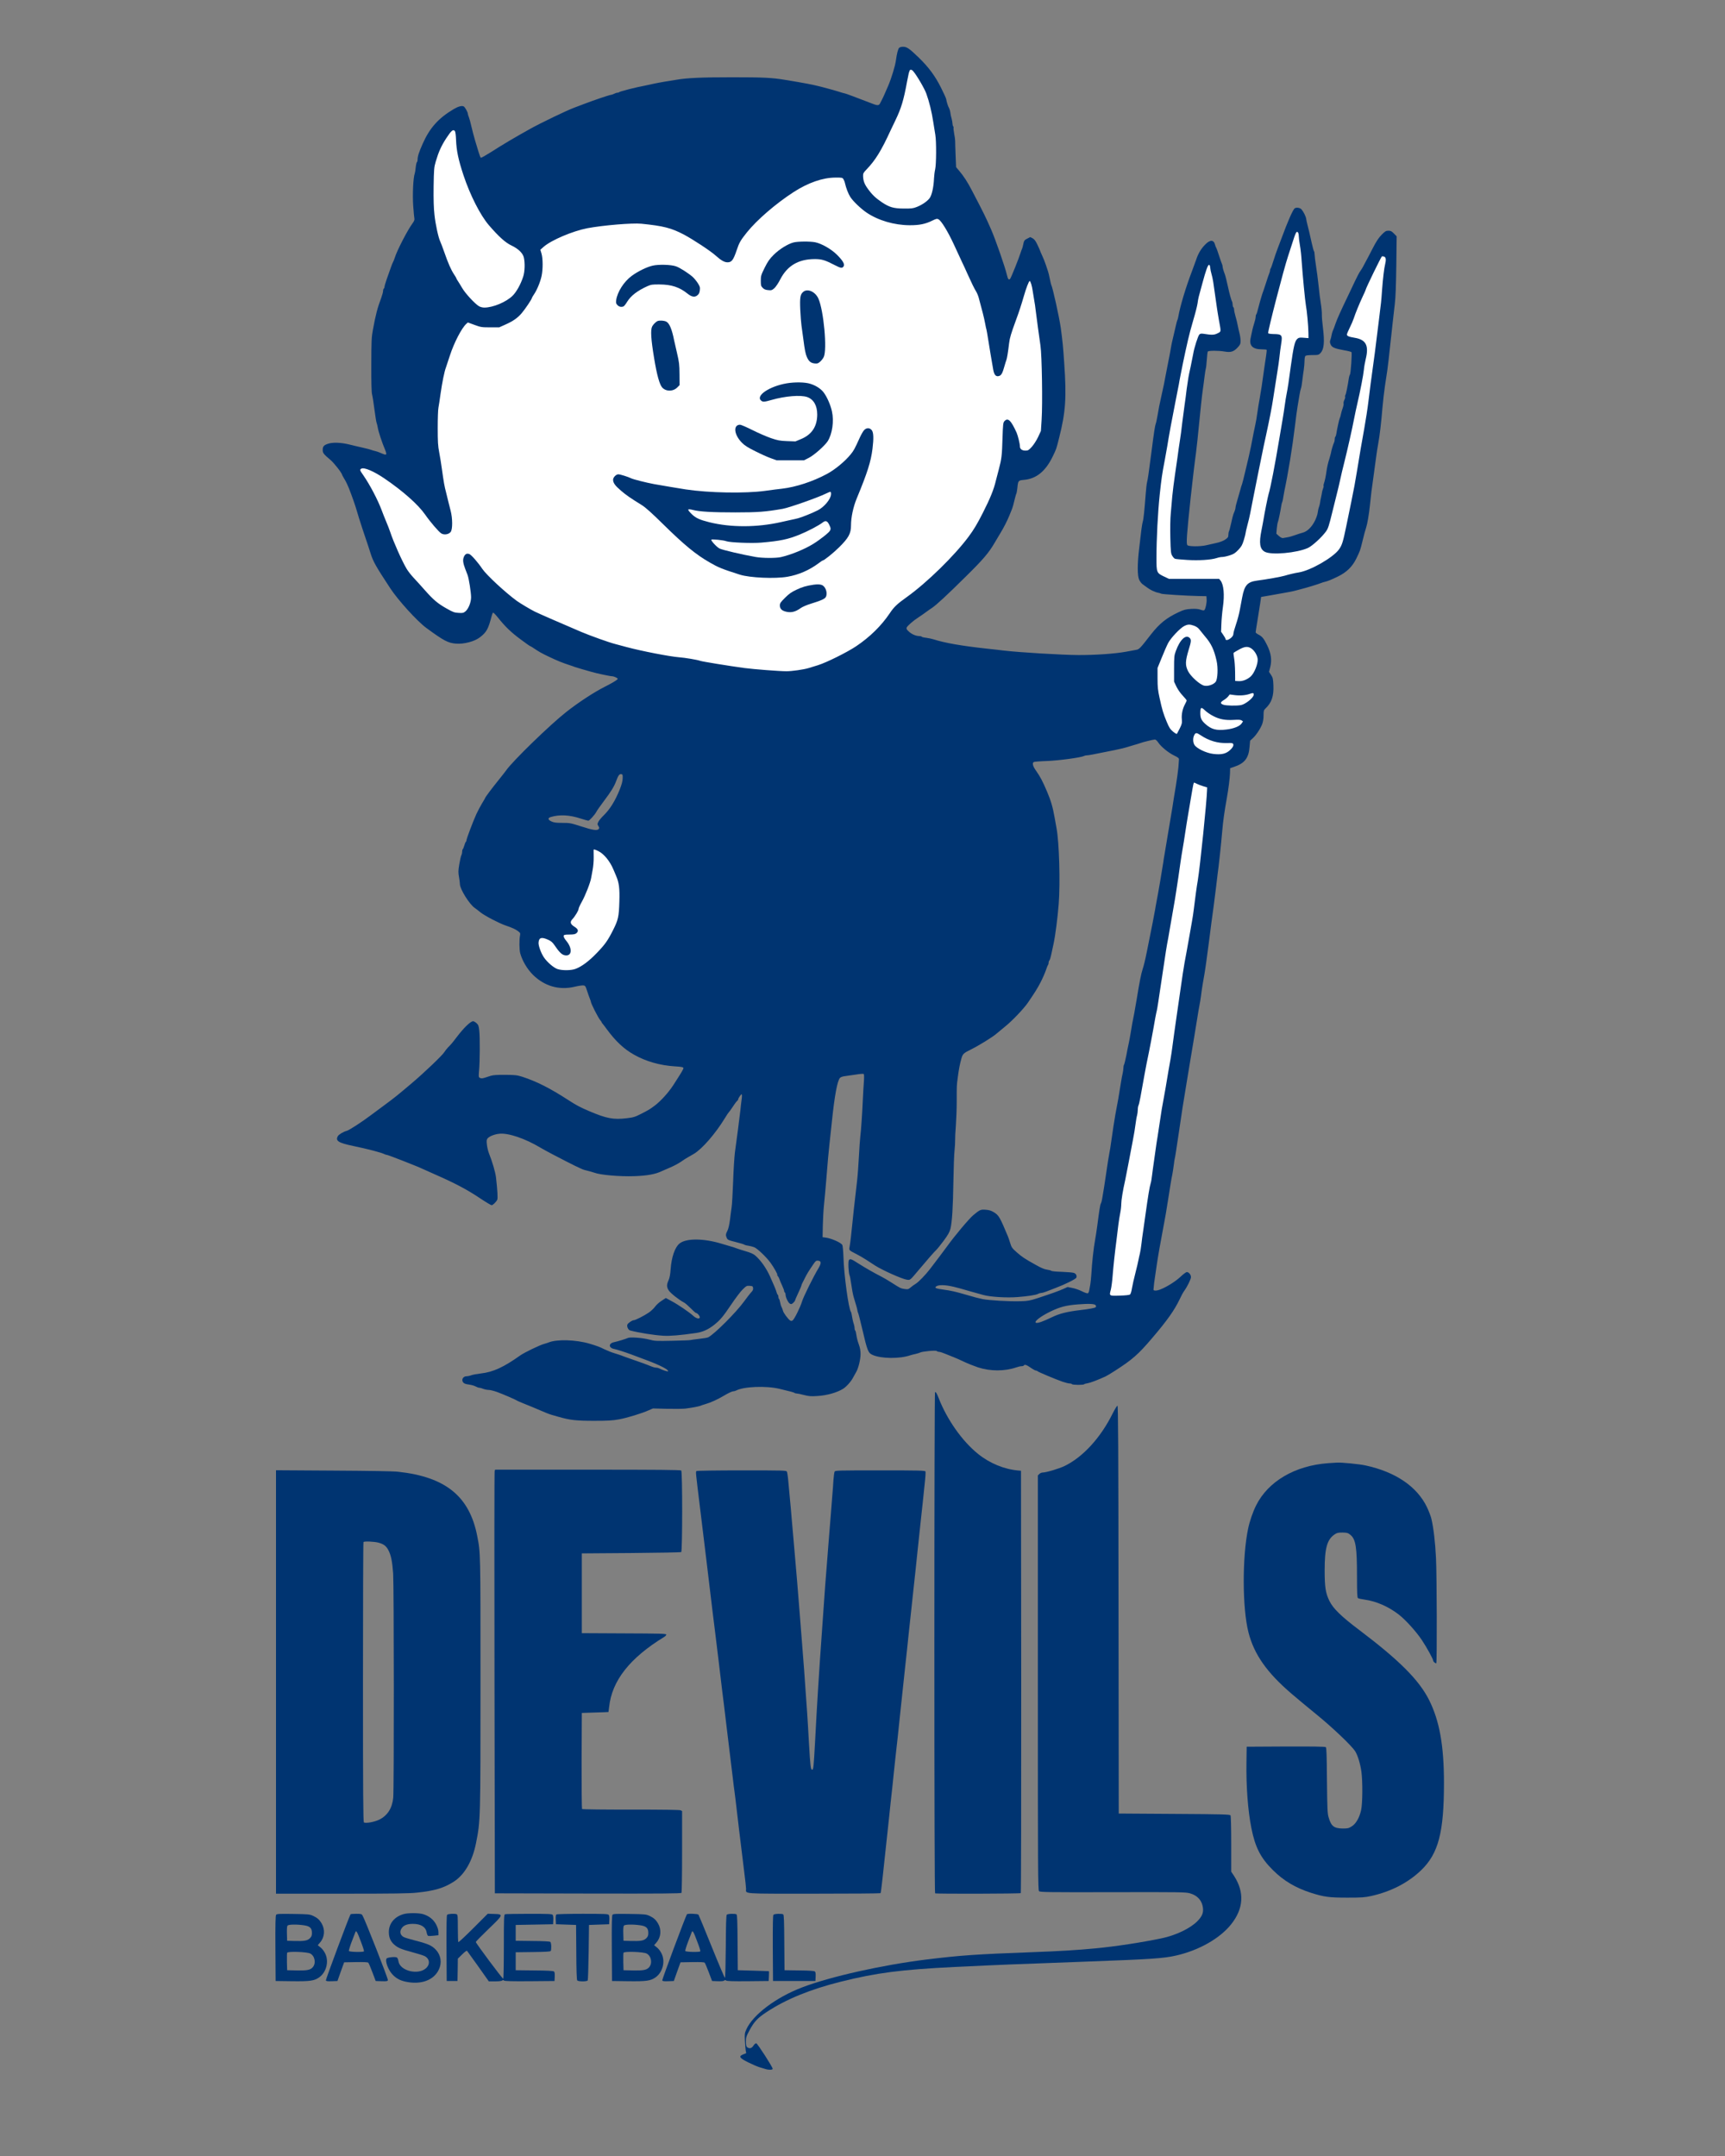 <?xml version="1.0" standalone="no"?>
<!DOCTYPE svg PUBLIC "-//W3C//DTD SVG 1.1//EN"
 "http://www.w3.org/Graphics/SVG/1.1/DTD/svg11.dtd">
<!-- Created with svg_stack (http://github.com/astraw/svg_stack) -->
<svg xmlns:sodipodi="http://sodipodi.sourceforge.net/DTD/sodipodi-0.dtd" xmlns="http://www.w3.org/2000/svg" version="1.1" width="1200.0" height="1500.0">
  <rect width="100%" height="100%" fill="#808080" stroke="none"/>
  <defs/>
  <g id="id0:id0" transform="matrix(1.25,0,0,1.25,0.0,0.0)"><g transform="translate(0,1200) scale(0.04,-0.04)" fill="#ffffff" stroke="none">
<path d="M12645 29040 c-10 -17 -33 -112 -40 -170 -3 -30 -13 -80 -20 -110 -8 -30 -21 -86 -30 -125 -27 -118 -74 -229 -235 -560 -103 -210 -186 -336 -281 -426 -45 -42 -49 -50 -49 -91 0 -89 46 -181 144 -287 36 -38 199 -151 219 -151 7 0 17 -4 22 -8 25 -21 93 -33 192 -34 88 -1 120 3 176 21 91 31 181 92 212 145 29 50 55 169 60 286 3 47 9 101 15 120 20 69 24 327 7 435 -9 55 -24 150 -33 210 -27 180 -77 368 -125 471 -29 62 -129 220 -162 257 -26 27 -60 36 -72 17z"/>
<path d="M6259 28173 c-14 -16 -42 -55 -63 -88 -22 -33 -46 -71 -56 -85 -19 -29 -70 -160 -94 -241 -31 -106 -38 -244 -26 -539 11 -290 28 -412 78 -551 11 -30 36 -99 55 -154 69 -195 107 -274 235 -485 12 -19 31 -52 42 -73 26 -48 152 -180 207 -218 36 -25 51 -29 110 -29 83 1 139 13 218 48 138 60 214 131 277 257 65 129 80 191 74 302 -2 54 -9 110 -15 125 -19 51 -83 109 -165 150 -105 52 -140 82 -263 219 -113 126 -135 157 -192 262 -123 229 -154 300 -227 527 -63 198 -83 295 -90 455 -3 66 -11 126 -16 133 -18 21 -63 14 -89 -15z"/>
<path d="M11423 27520 c-159 -41 -324 -126 -527 -275 -298 -218 -496 -411 -604 -587 -13 -21 -40 -85 -62 -143 -47 -129 -59 -145 -116 -145 -34 0 -52 7 -91 38 -26 21 -54 46 -62 56 -21 25 -345 239 -434 286 -153 81 -299 122 -517 146 -144 15 -171 15 -385 0 -231 -16 -273 -21 -462 -57 -103 -20 -213 -51 -245 -69 -10 -6 -23 -10 -29 -10 -34 0 -292 -140 -337 -183 -49 -46 -53 -58 -37 -103 19 -53 19 -234 0 -324 -33 -155 -202 -443 -323 -550 -68 -60 -102 -79 -207 -115 -74 -25 -88 -27 -195 -22 -98 4 -127 9 -198 37 -45 18 -89 29 -97 26 -34 -13 -225 -342 -225 -388 0 -5 -6 -24 -14 -41 -17 -38 -79 -237 -101 -322 -8 -33 -24 -121 -35 -195 -11 -74 -25 -166 -31 -205 -8 -43 -12 -173 -12 -335 0 -271 2 -288 53 -540 5 -25 12 -76 15 -115 8 -84 34 -210 76 -365 17 -63 35 -133 41 -155 6 -22 11 -86 11 -143 0 -119 -5 -129 -74 -138 l-45 -6 -69 74 c-39 41 -95 110 -125 153 -190 271 -707 671 -894 692 -39 5 -46 3 -62 -21 l-17 -27 21 -27 c80 -99 215 -346 276 -502 25 -63 59 -149 76 -190 17 -41 41 -102 52 -135 11 -33 26 -73 33 -90 121 -287 119 -281 202 -432 51 -93 404 -471 468 -503 17 -8 37 -20 45 -26 8 -7 52 -31 96 -53 66 -33 92 -41 137 -41 49 0 61 4 92 31 68 60 106 180 87 272 -6 28 -19 96 -27 150 -9 54 -29 126 -45 160 -51 115 -47 217 9 217 20 0 87 -69 155 -160 81 -109 129 -166 165 -194 20 -16 65 -58 101 -92 36 -35 81 -76 102 -91 20 -15 69 -54 110 -85 70 -54 302 -198 320 -198 5 0 42 -16 82 -35 41 -19 76 -35 79 -35 3 0 34 -13 69 -29 489 -225 815 -340 1223 -431 111 -25 148 -32 225 -45 47 -8 139 -23 205 -34 66 -12 140 -21 165 -21 25 0 97 -12 160 -25 63 -14 156 -32 205 -40 50 -8 122 -21 160 -29 68 -15 198 -33 455 -62 178 -20 539 -29 620 -15 205 35 345 84 570 198 297 149 530 340 686 561 24 35 50 75 58 90 14 28 64 69 265 219 119 89 395 337 521 469 151 157 292 333 371 460 119 191 248 482 294 659 7 28 27 102 43 165 35 131 52 287 52 477 0 142 9 183 38 183 52 0 143 -178 158 -308 3 -33 15 -75 26 -93 l19 -31 56 4 c52 5 59 8 98 54 53 60 120 190 137 264 9 40 13 183 13 535 0 407 -3 499 -18 605 -26 182 -58 424 -68 510 -5 41 -13 95 -18 120 -6 25 -15 81 -21 125 -19 140 -34 190 -56 190 -30 0 -54 -58 -129 -310 -15 -49 -53 -162 -85 -250 -77 -214 -97 -285 -103 -378 -3 -46 -23 -139 -48 -228 -36 -128 -45 -152 -66 -162 -19 -8 -27 -7 -40 5 -19 20 -24 45 -97 493 -28 167 -39 221 -96 440 -39 151 -50 184 -78 231 -28 49 -46 86 -205 434 -152 331 -184 395 -232 466 -51 75 -94 124 -108 124 -5 0 -37 -13 -72 -30 -104 -50 -176 -64 -315 -64 -173 0 -350 38 -481 104 -213 108 -371 279 -395 428 -4 23 -11 45 -15 48 -5 3 -9 16 -9 29 0 41 -34 55 -135 54 -64 0 -122 -9 -202 -29z m-32 -925 c130 -44 290 -170 332 -263 13 -28 -13 -62 -35 -45 -59 47 -236 120 -312 129 -94 11 -264 -30 -351 -84 -74 -47 -141 -125 -189 -219 -53 -107 -81 -133 -143 -133 -67 0 -93 31 -93 112 0 51 7 77 37 143 76 165 156 250 317 339 67 37 103 44 243 45 104 1 131 -2 194 -24z m-2012 -311 c60 -20 94 -39 176 -94 109 -74 165 -148 165 -218 0 -89 -64 -108 -146 -44 -117 92 -235 132 -398 135 l-101 1 -88 -38 c-133 -59 -227 -134 -278 -223 -27 -47 -34 -53 -63 -53 -17 0 -37 5 -44 12 -33 33 3 156 75 261 42 61 79 95 181 165 55 38 175 92 207 93 16 0 39 4 50 9 35 15 216 11 264 -6z m1928 -365 c66 -41 90 -113 133 -399 23 -156 28 -431 8 -477 -23 -54 -58 -83 -101 -83 -86 0 -115 50 -142 250 -9 63 -23 160 -31 215 -9 55 -20 165 -25 244 -11 153 -4 218 28 254 22 24 87 22 130 -4z m-2037 -413 c20 -9 31 -29 53 -96 15 -46 32 -109 37 -140 5 -30 24 -111 40 -180 24 -96 32 -158 37 -266 3 -78 3 -153 -1 -167 -9 -38 -71 -77 -123 -77 -76 0 -118 56 -149 200 -49 223 -84 463 -84 575 0 63 4 87 20 113 34 56 99 71 170 38z m2009 -866 c120 -40 186 -107 240 -243 36 -91 51 -161 51 -240 0 -143 -38 -261 -109 -340 -43 -48 -170 -151 -214 -174 -56 -28 -139 -42 -260 -43 -157 0 -252 26 -454 127 -171 85 -229 132 -270 222 -20 43 -23 61 -16 85 15 54 49 48 230 -42 143 -70 242 -108 368 -141 22 -6 82 -11 133 -11 82 0 101 4 169 32 159 67 237 184 237 353 0 44 -5 100 -13 123 -17 60 -81 127 -138 146 -88 30 -305 14 -478 -35 -135 -38 -134 -38 -156 -20 -20 16 -21 19 -6 47 30 58 218 145 357 164 115 16 267 11 329 -10z m841 -639 c17 -33 12 -212 -10 -323 -27 -138 -62 -255 -121 -401 -28 -67 -68 -167 -90 -222 -48 -118 -79 -265 -79 -372 0 -69 -3 -82 -36 -140 -55 -98 -191 -225 -374 -347 -176 -118 -197 -129 -294 -163 -120 -41 -215 -53 -421 -53 -240 0 -312 12 -550 88 -87 28 -275 120 -352 173 -184 125 -339 257 -548 469 -179 181 -265 253 -382 322 -97 57 -195 131 -266 203 -39 39 -47 53 -47 84 0 73 44 79 183 25 90 -35 272 -83 392 -103 33 -6 101 -18 150 -26 504 -90 1001 -113 1360 -66 88 12 194 26 236 31 298 35 643 178 833 344 132 115 182 180 248 323 77 165 83 173 124 173 23 0 37 -6 44 -19z m-664 -2176 c22 -22 25 -32 22 -82 l-3 -57 -60 -22 c-33 -13 -94 -33 -135 -45 -78 -24 -109 -38 -174 -82 -48 -33 -94 -42 -158 -31 -65 11 -95 45 -78 88 18 49 122 141 202 179 89 43 126 55 203 66 115 17 153 14 181 -14z"/>
<path d="M11505 23160 c-119 -58 -171 -78 -476 -186 -92 -33 -334 -72 -524 -85 -282 -20 -776 5 -911 46 -28 9 -49 -17 -35 -43 21 -39 113 -111 169 -132 177 -67 393 -100 650 -100 200 0 215 2 432 46 295 61 306 64 425 111 140 56 202 91 248 140 79 84 122 178 96 209 -15 18 -25 17 -74 -6z"/>
<path d="M11415 22729 c-125 -84 -385 -199 -496 -218 -226 -40 -384 -52 -571 -46 -148 5 -180 8 -294 34 -28 7 -78 11 -110 9 -79 -4 -83 -23 -17 -90 58 -61 97 -79 233 -112 491 -116 626 -119 887 -21 117 44 230 101 308 154 33 23 76 52 95 65 50 33 130 113 130 129 0 21 -38 104 -56 122 -24 23 -44 19 -109 -26z"/>
<path d="M18032 26791 c-13 -8 -130 -337 -157 -441 -8 -30 -21 -80 -30 -110 -9 -30 -43 -158 -75 -285 -33 -126 -73 -282 -90 -345 -41 -158 -62 -261 -55 -268 3 -4 42 -7 86 -7 111 -1 115 -5 95 -126 -8 -52 -20 -137 -25 -189 -6 -52 -18 -135 -26 -185 -23 -133 -44 -271 -54 -350 -14 -105 -67 -371 -127 -640 -15 -67 -35 -168 -54 -265 -5 -25 -14 -67 -20 -95 -6 -27 -20 -97 -32 -155 -11 -58 -33 -172 -49 -255 -16 -82 -36 -184 -44 -225 -8 -41 -22 -100 -31 -130 -9 -30 -22 -86 -29 -125 -39 -202 -102 -282 -245 -314 -25 -5 -72 -15 -105 -21 -33 -7 -80 -17 -105 -22 -53 -13 -441 -13 -484 0 -63 18 -67 36 -73 283 -4 144 -1 274 7 364 7 77 12 147 12 155 -1 33 60 486 102 758 18 117 16 101 50 372 14 113 30 237 36 275 5 39 17 124 25 190 9 66 21 136 26 156 5 19 24 114 44 211 19 97 47 211 62 254 l28 79 111 -4 c86 -2 117 0 141 12 59 31 58 29 24 235 -17 103 -35 225 -41 272 -20 158 -42 285 -61 348 -10 35 -17 68 -14 72 3 4 0 22 -6 39 -15 41 -43 41 -59 -1 -7 -18 -20 -53 -30 -78 -10 -25 -34 -108 -53 -185 -20 -77 -42 -160 -51 -185 -9 -25 -16 -63 -16 -85 0 -22 -9 -69 -19 -105 -11 -36 -35 -119 -55 -185 -19 -66 -45 -165 -56 -220 -12 -55 -28 -127 -36 -160 -7 -33 -23 -107 -35 -165 -11 -58 -27 -136 -35 -175 -8 -38 -18 -95 -23 -125 -9 -53 -89 -461 -111 -565 -6 -27 -14 -77 -20 -110 -17 -114 -60 -360 -71 -406 -16 -69 -26 -142 -54 -371 -33 -276 -43 -443 -51 -814 l-7 -310 36 -41 c28 -30 57 -48 114 -69 l78 -29 326 2 326 3 22 -24 c18 -19 25 -44 34 -123 9 -83 8 -119 -8 -233 -10 -74 -20 -180 -22 -235 l-4 -100 36 -55 c19 -30 35 -60 35 -66 0 -7 7 -15 16 -18 29 -11 114 54 114 86 0 10 20 78 44 151 24 73 46 152 49 177 10 83 57 292 73 327 24 50 65 74 144 84 63 8 147 21 309 50 30 5 59 13 65 16 6 4 28 10 51 15 66 12 208 44 235 52 160 49 402 192 479 285 74 89 82 115 161 516 12 61 26 126 30 145 7 33 51 262 85 445 8 44 22 127 30 185 15 102 26 169 60 348 40 214 47 255 61 362 8 63 21 169 29 235 18 152 29 232 55 420 32 225 38 277 55 435 14 133 29 249 55 450 6 41 10 100 10 130 0 60 25 270 40 338 21 90 11 118 -45 124 l-29 3 -81 -160 c-92 -185 -108 -219 -239 -525 -20 -47 -41 -94 -46 -105 -5 -11 -16 -42 -25 -70 -9 -27 -36 -94 -62 -147 l-46 -97 16 -24 c16 -25 79 -47 133 -47 37 0 103 -40 120 -72 18 -35 18 -116 -1 -197 -9 -35 -22 -112 -30 -170 -19 -135 -35 -222 -74 -396 -18 -77 -48 -219 -67 -315 -19 -96 -46 -218 -58 -270 -13 -52 -31 -131 -41 -175 -9 -44 -23 -100 -30 -125 -7 -25 -22 -83 -33 -130 -12 -47 -30 -125 -42 -175 -12 -49 -24 -101 -27 -115 -28 -145 -119 -481 -138 -510 -13 -19 -63 -76 -112 -125 -73 -75 -99 -95 -153 -117 -118 -47 -218 -63 -402 -63 l-166 0 -25 23 c-14 13 -30 43 -37 68 -11 39 -9 63 19 217 41 220 87 447 106 517 14 54 67 313 85 415 8 46 36 210 75 445 9 52 20 115 25 140 5 25 14 81 21 125 14 101 24 168 42 275 8 47 26 171 41 275 37 262 64 406 82 432 19 29 48 36 109 24 34 -6 54 -6 62 1 18 14 16 121 -2 191 -8 32 -15 88 -16 125 0 37 -5 92 -10 122 -17 107 -28 207 -43 405 -32 390 -37 441 -51 510 -8 38 -15 86 -15 105 0 20 -5 41 -12 48 -14 14 -19 15 -36 3z"/>
<path d="M16474 21304 c-61 -32 -115 -81 -178 -159 -54 -66 -95 -150 -163 -330 -40 -106 -46 -132 -50 -220 -5 -100 -1 -134 46 -360 44 -218 95 -340 175 -418 63 -62 85 -68 97 -26 3 14 19 50 34 80 24 46 28 64 26 127 -3 79 19 169 50 213 10 15 19 33 19 41 0 7 -24 38 -54 67 -29 29 -68 81 -85 116 -44 88 -54 158 -42 323 11 151 10 147 56 248 36 78 75 117 114 112 44 -5 40 -57 -15 -211 -8 -20 -17 -68 -20 -106 -6 -60 -4 -75 19 -125 33 -72 50 -94 123 -154 105 -87 159 -101 249 -62 64 27 84 74 85 192 0 90 -8 133 -43 248 -37 120 -70 181 -143 260 -22 25 -51 61 -62 81 -16 26 -38 44 -81 63 -73 33 -96 33 -157 0z"/>
<path d="M17233 20977 c-46 -23 -85 -48 -88 -56 -3 -7 0 -41 6 -75 6 -33 11 -119 12 -191 0 -71 4 -136 10 -142 14 -19 89 -16 149 7 96 35 174 145 194 270 16 101 -84 231 -178 230 -13 0 -60 -19 -105 -43z"/>
<path d="M17420 20376 c-48 -26 -137 -38 -229 -31 l-88 7 -37 -39 c-20 -22 -55 -48 -77 -58 -53 -24 -47 -44 21 -72 93 -38 269 -27 332 19 88 67 118 102 121 142 2 44 -7 51 -43 32z"/>
<path d="M16706 20167 c-12 -9 -19 -32 -23 -73 -9 -105 43 -180 167 -242 49 -24 66 -27 147 -26 157 3 303 64 303 129 0 42 -21 48 -173 49 l-144 1 -85 42 c-55 28 -100 58 -127 88 -23 25 -43 45 -44 45 -2 0 -11 -6 -21 -13z"/>
<path d="M16604 19785 c-24 -38 -29 -106 -10 -143 53 -102 276 -180 426 -147 55 11 71 20 107 59 47 49 58 98 26 114 -10 5 -71 12 -135 14 l-118 5 -86 42 c-47 22 -97 50 -111 61 -36 28 -79 26 -99 -5z"/>
<path d="M16594 19118 c-5 -7 -14 -49 -20 -93 -26 -166 -54 -331 -64 -370 -5 -22 -18 -105 -30 -185 -11 -80 -30 -197 -40 -260 -24 -139 -53 -334 -95 -620 -7 -52 -28 -171 -45 -265 -17 -93 -35 -199 -40 -235 -6 -36 -17 -101 -25 -145 -22 -114 -31 -171 -55 -330 -76 -522 -138 -885 -215 -1265 -44 -215 -59 -297 -99 -530 -15 -85 -33 -172 -41 -193 -8 -20 -15 -54 -15 -73 0 -20 -7 -73 -15 -118 -8 -44 -31 -173 -51 -286 -51 -288 -81 -451 -104 -555 -40 -187 -60 -306 -60 -359 0 -30 -6 -85 -14 -123 -8 -37 -22 -131 -31 -208 -9 -77 -22 -189 -30 -250 -22 -171 -34 -289 -45 -430 -6 -71 -18 -153 -26 -182 -26 -83 -25 -83 128 -82 143 1 177 6 189 29 4 8 12 49 18 91 7 43 28 139 47 215 44 171 71 304 84 409 5 44 17 127 25 185 9 58 22 152 30 210 25 186 44 303 60 375 18 79 42 239 91 600 8 61 19 137 26 170 6 33 12 71 13 85 2 14 8 57 14 95 7 39 16 99 21 135 6 36 21 124 35 195 39 202 97 565 145 905 32 222 40 280 50 345 6 33 17 114 26 180 34 253 59 410 93 595 16 85 35 189 41 230 7 41 21 118 31 171 10 52 25 158 34 235 9 76 20 162 24 189 5 28 16 102 25 165 9 63 20 140 26 170 9 52 16 121 40 390 6 63 15 149 20 190 20 161 51 532 45 538 -2 2 -30 10 -63 17 -33 8 -76 24 -94 35 -38 23 -54 25 -64 8z"/>
<path d="M8239 18193 c0 -5 0 -57 1 -118 0 -71 -7 -149 -20 -220 -31 -167 -55 -232 -153 -420 -21 -38 -37 -75 -37 -83 0 -22 -30 -74 -66 -114 -59 -66 -55 -113 14 -146 46 -21 56 -57 20 -71 -13 -5 -53 -7 -89 -4 -52 4 -67 2 -78 -11 -18 -21 -7 -58 29 -100 55 -62 77 -149 45 -176 -12 -10 -24 -10 -55 -1 -32 9 -49 25 -86 79 -54 76 -94 122 -106 122 -5 0 -29 9 -54 21 -48 21 -93 19 -114 -6 -6 -7 -11 -37 -12 -66 -3 -132 151 -340 284 -385 34 -11 74 -15 131 -13 116 5 218 56 344 170 140 128 198 201 296 374 79 140 107 259 107 462 0 148 -12 228 -51 326 -44 112 -83 185 -132 250 -42 56 -64 75 -119 103 -66 33 -97 42 -99 27z"/>
</g>
</g>
  <g id="id1:id1" transform="matrix(1.25,0,0,1.25,0.0,0.0)"><g transform="translate(0,1200) scale(0.04,-0.04)" fill="#003471" stroke="none">
<path d="M12508 29333 c-14 -18 -31 -82 -43 -173 -11 -80 -62 -247 -108 -355 -41 -96 -76 -175 -88 -195 -5 -8 -13 -24 -18 -35 -21 -47 -34 -49 -123 -14 -221 85 -364 139 -374 139 -6 0 -47 12 -90 26 -44 14 -148 43 -233 65 -134 34 -219 50 -516 99 -176 29 -299 35 -725 35 -422 0 -634 -9 -780 -35 -30 -5 -100 -16 -155 -25 -55 -9 -127 -23 -160 -30 -33 -8 -85 -19 -115 -25 -135 -25 -355 -81 -367 -93 -3 -4 -14 -7 -24 -7 -9 0 -30 -7 -45 -15 -16 -8 -36 -15 -44 -15 -18 0 -237 -74 -370 -125 -52 -20 -117 -44 -145 -55 -96 -35 -465 -213 -605 -291 -219 -122 -375 -214 -558 -331 -68 -43 -127 -76 -132 -73 -6 3 -19 38 -31 78 -12 40 -34 113 -49 162 -15 50 -37 135 -50 190 -12 55 -29 115 -36 133 -8 18 -14 38 -14 45 0 24 -40 96 -58 106 -26 14 -77 0 -141 -38 -212 -126 -333 -262 -430 -481 -55 -125 -71 -176 -71 -223 0 -14 -4 -28 -9 -32 -5 -3 -13 -36 -17 -73 -3 -37 -10 -76 -14 -88 -21 -55 -32 -293 -21 -450 6 -87 14 -168 17 -179 3 -13 -6 -36 -28 -65 -67 -91 -212 -370 -244 -472 -9 -29 -21 -58 -25 -63 -4 -6 -19 -42 -32 -80 -14 -39 -39 -110 -56 -158 -17 -49 -31 -97 -31 -107 0 -10 -4 -22 -10 -25 -5 -3 -10 -18 -10 -33 0 -15 -12 -59 -26 -97 -53 -142 -77 -232 -116 -445 -19 -103 -21 -153 -22 -485 -1 -258 3 -384 11 -415 7 -25 21 -119 33 -210 12 -91 25 -174 30 -185 5 -11 11 -38 15 -60 9 -59 58 -208 107 -324 10 -25 15 -48 10 -53 -8 -8 -21 -5 -97 28 -16 7 -43 15 -60 19 -16 4 -39 10 -50 15 -11 5 -63 18 -115 30 -52 12 -140 32 -195 46 -117 28 -229 31 -295 8 -55 -19 -70 -37 -70 -85 0 -43 12 -58 108 -139 51 -43 162 -185 162 -208 0 -2 15 -30 34 -61 19 -31 45 -85 59 -121 48 -122 94 -255 112 -320 9 -36 46 -150 80 -255 85 -252 91 -271 111 -335 36 -114 69 -174 274 -486 108 -165 377 -461 502 -552 244 -179 301 -209 412 -218 110 -9 259 30 333 88 92 70 117 116 163 295 6 23 15 45 20 48 5 3 35 -27 66 -66 102 -128 184 -207 315 -304 70 -52 130 -95 134 -95 3 0 18 -8 33 -18 93 -63 129 -83 237 -134 114 -54 183 -82 285 -115 25 -8 54 -18 65 -23 11 -4 54 -17 95 -29 41 -11 104 -29 140 -40 75 -22 260 -61 288 -61 10 0 34 -7 51 -16 27 -14 31 -19 19 -29 -18 -18 -88 -58 -173 -101 -141 -70 -371 -220 -534 -349 -227 -178 -750 -686 -839 -815 -14 -19 -59 -77 -101 -129 -101 -125 -191 -245 -191 -255 0 -2 -19 -35 -42 -72 -23 -38 -58 -105 -79 -149 -45 -98 -139 -346 -139 -368 0 -9 -4 -18 -9 -21 -4 -3 -14 -26 -21 -51 -7 -25 -17 -48 -21 -51 -5 -3 -9 -19 -9 -35 0 -17 -5 -40 -12 -52 -6 -12 -19 -68 -28 -124 -15 -89 -15 -112 -4 -175 7 -40 13 -86 13 -103 2 -68 131 -276 204 -327 18 -12 55 -41 83 -64 57 -46 258 -151 349 -182 94 -32 137 -52 173 -79 31 -23 33 -29 27 -62 -12 -57 -10 -202 3 -246 30 -106 96 -218 176 -298 160 -159 364 -218 578 -168 53 13 108 21 124 19 27 -3 31 -9 53 -78 14 -41 30 -89 38 -107 7 -17 13 -34 13 -38 0 -26 104 -231 135 -265 8 -9 15 -20 15 -23 0 -4 7 -15 16 -24 9 -10 34 -44 57 -75 123 -167 237 -274 377 -353 166 -94 361 -150 570 -163 92 -6 115 -10 118 -22 3 -15 -20 -53 -144 -245 -67 -102 -173 -218 -254 -279 -73 -54 -79 -58 -190 -115 -85 -43 -106 -50 -201 -61 -185 -22 -281 -4 -524 100 -122 52 -175 80 -285 151 -257 167 -444 261 -640 325 -77 24 -100 27 -240 28 -107 1 -169 -3 -200 -13 -25 -8 -64 -20 -88 -28 -33 -10 -48 -10 -64 -2 -20 11 -20 16 -13 98 12 122 14 472 3 561 -7 65 -12 79 -38 103 -17 15 -38 27 -47 27 -35 0 -128 -89 -224 -215 -61 -81 -82 -106 -125 -149 -17 -17 -40 -47 -52 -66 -25 -43 -281 -287 -450 -430 -197 -167 -239 -201 -377 -303 -71 -53 -164 -121 -205 -152 -121 -91 -296 -204 -327 -211 -41 -9 -111 -51 -123 -74 -35 -65 8 -93 215 -136 202 -42 394 -92 437 -115 10 -5 24 -9 31 -9 17 0 440 -166 491 -192 10 -5 95 -43 190 -85 263 -115 436 -207 605 -320 85 -57 162 -103 171 -103 17 0 61 42 78 75 10 20 3 137 -17 311 -9 76 -52 222 -100 341 -11 29 -23 82 -27 118 -6 55 -4 68 11 86 27 29 94 56 161 63 124 14 359 -65 574 -194 30 -18 107 -60 170 -93 293 -153 404 -207 443 -217 58 -14 119 -31 137 -38 84 -32 355 -55 555 -48 180 6 299 28 385 71 14 7 66 29 115 50 50 21 117 57 150 80 33 24 78 52 100 64 22 12 58 33 80 46 115 69 300 282 429 494 26 44 52 81 55 83 4 2 28 35 53 73 25 39 53 77 62 84 9 7 16 17 16 22 0 17 43 80 50 72 4 -4 4 -35 -1 -68 -5 -33 -13 -103 -18 -155 -6 -52 -22 -178 -35 -280 -14 -102 -32 -239 -41 -305 -8 -66 -20 -250 -25 -410 -6 -159 -15 -319 -21 -355 -5 -36 -16 -114 -23 -175 -9 -70 -22 -124 -35 -150 -24 -45 -26 -64 -10 -99 14 -29 16 -31 138 -62 51 -13 98 -27 105 -32 6 -5 33 -13 59 -16 26 -4 63 -14 81 -21 45 -19 165 -133 225 -214 49 -67 107 -171 95 -171 -4 0 0 -8 8 -17 9 -10 19 -29 23 -43 4 -14 20 -53 36 -86 16 -34 29 -69 29 -77 0 -9 5 -19 10 -22 6 -3 10 -17 10 -30 0 -37 36 -112 60 -125 18 -10 26 -8 46 11 13 12 24 26 24 30 0 5 20 52 45 105 25 53 45 100 45 105 0 5 4 17 9 27 5 9 23 45 40 79 31 62 49 91 117 191 32 47 39 53 67 50 45 -4 46 -35 4 -106 -68 -112 -209 -397 -228 -461 -24 -81 -108 -250 -132 -265 -12 -8 -22 -8 -34 0 -27 17 -93 106 -99 134 -3 14 -12 37 -19 51 -8 14 -17 45 -21 68 -4 23 -11 44 -15 47 -5 3 -9 16 -9 29 0 13 -4 26 -9 29 -5 3 -12 18 -16 33 -6 27 -36 99 -92 223 -52 115 -128 223 -205 290 -27 23 -66 40 -135 60 -54 16 -111 34 -128 41 -16 7 -57 20 -90 29 -33 10 -85 25 -115 34 -253 77 -497 78 -588 1 -62 -52 -109 -188 -121 -352 -5 -75 -14 -123 -29 -157 -29 -64 -28 -96 4 -144 25 -38 141 -129 209 -165 17 -8 59 -45 95 -81 35 -36 69 -66 75 -66 20 0 58 -48 51 -65 -8 -22 -53 -9 -91 26 -52 48 -207 154 -295 201 l-86 47 -59 -39 c-33 -20 -74 -58 -91 -82 -17 -24 -57 -62 -90 -84 -65 -44 -184 -104 -205 -104 -22 0 -77 -37 -89 -59 -13 -25 10 -77 37 -84 122 -32 322 -64 458 -73 95 -6 231 5 460 38 92 13 171 49 255 116 84 68 121 113 235 282 57 85 128 179 158 208 51 50 57 53 98 50 40 -3 44 -6 47 -31 2 -20 -4 -36 -23 -55 -15 -15 -61 -74 -103 -132 -111 -153 -409 -451 -498 -498 -11 -6 -70 -16 -130 -22 -60 -7 -112 -14 -116 -16 -4 -3 -116 -7 -250 -10 -226 -5 -249 -4 -323 16 -95 25 -265 38 -298 23 -27 -13 -150 -50 -194 -59 -45 -9 -68 -36 -54 -63 7 -11 24 -23 39 -27 53 -11 168 -48 254 -80 48 -19 148 -56 224 -84 179 -67 301 -130 289 -151 -5 -7 -83 19 -127 42 -10 5 -28 9 -42 9 -13 0 -41 7 -62 16 -59 25 -157 61 -284 104 -63 22 -124 44 -135 49 -11 4 -54 19 -95 31 -41 12 -105 38 -142 56 -66 33 -95 44 -208 78 -187 55 -452 63 -565 17 -11 -5 -40 -14 -65 -21 -60 -16 -273 -119 -330 -159 -233 -166 -380 -233 -549 -252 -53 -6 -113 -17 -134 -25 -20 -8 -50 -14 -66 -14 -37 0 -65 -31 -57 -64 8 -32 33 -45 99 -53 29 -4 67 -15 85 -25 18 -10 41 -18 51 -18 10 0 35 -7 54 -15 20 -8 54 -15 75 -15 21 0 74 -13 118 -29 80 -29 261 -107 279 -121 6 -4 53 -24 105 -45 52 -20 147 -60 210 -87 63 -28 136 -57 162 -64 27 -8 72 -21 101 -29 156 -45 243 -55 491 -55 194 0 262 4 347 20 112 20 318 83 416 127 l58 25 195 -5 c107 -2 222 -1 255 3 94 12 188 30 210 39 11 5 40 15 65 22 83 24 174 66 270 123 52 31 105 56 118 56 13 0 32 5 43 11 106 56 416 69 604 24 156 -37 201 -49 209 -57 6 -4 20 -8 31 -8 12 0 57 -9 101 -21 66 -17 96 -20 184 -14 133 7 274 47 361 101 45 28 112 103 139 157 12 23 30 56 41 74 30 48 61 171 62 248 0 52 -6 88 -25 141 -15 39 -29 97 -33 128 -4 31 -11 59 -16 62 -5 3 -9 18 -9 33 0 16 -6 46 -14 67 -7 22 -17 64 -21 94 -4 30 -11 60 -16 66 -32 40 -97 513 -104 767 -3 83 -10 155 -16 165 -21 33 -150 90 -229 101 l-45 6 3 160 c2 88 9 221 17 295 8 74 21 223 30 330 19 247 35 416 45 505 5 39 20 185 35 325 37 357 75 561 112 602 8 9 36 20 62 23 25 3 94 13 153 22 68 11 111 14 116 8 5 -6 6 -55 1 -110 -4 -55 -10 -156 -13 -225 -10 -226 -26 -454 -36 -530 -5 -41 -14 -169 -20 -285 -6 -115 -17 -266 -25 -335 -23 -190 -65 -570 -85 -775 -6 -55 -14 -119 -19 -142 -10 -50 -12 -48 89 -100 42 -21 107 -59 145 -84 39 -25 93 -60 120 -78 101 -65 380 -190 445 -198 44 -6 42 -8 155 127 117 139 225 264 252 288 13 12 60 70 103 128 62 84 81 119 94 167 23 96 35 291 41 661 3 187 10 380 16 430 5 50 9 114 8 141 -1 28 3 118 10 200 6 83 12 233 12 335 0 236 -1 217 15 340 16 118 27 178 51 264 18 61 29 72 128 121 103 50 302 172 356 219 20 17 77 65 128 106 96 77 257 247 313 329 99 145 130 195 175 281 27 52 60 127 73 165 13 39 27 74 32 79 4 6 8 19 8 31 0 12 5 26 11 32 6 6 17 40 24 75 7 34 23 106 34 158 24 112 56 360 71 549 23 303 7 860 -30 1056 -5 28 -17 93 -26 145 -26 149 -51 235 -106 365 -61 144 -96 210 -154 292 -44 61 -55 105 -31 120 6 4 89 11 182 14 165 6 477 48 517 70 10 5 29 9 42 9 22 0 70 9 391 74 61 13 126 28 145 34 19 6 69 21 110 33 41 11 84 25 95 29 31 13 183 50 204 50 10 0 30 -17 44 -39 40 -60 139 -142 220 -182 62 -30 72 -39 70 -60 -1 -13 -5 -62 -8 -109 -4 -47 -20 -161 -35 -255 -16 -93 -38 -231 -49 -305 -12 -74 -26 -157 -31 -185 -5 -27 -21 -124 -36 -215 -15 -91 -33 -199 -40 -240 -8 -41 -16 -95 -19 -120 -9 -66 -73 -442 -92 -535 -8 -44 -19 -102 -23 -130 -6 -41 -49 -258 -111 -565 -28 -139 -43 -199 -61 -255 -21 -64 -44 -179 -83 -420 -14 -82 -29 -170 -34 -195 -14 -65 -40 -205 -51 -280 -6 -36 -16 -94 -24 -130 -8 -36 -24 -114 -35 -175 -12 -60 -26 -118 -31 -127 -6 -10 -10 -32 -10 -50 0 -18 -5 -51 -10 -73 -6 -22 -17 -83 -25 -135 -28 -179 -44 -271 -76 -435 -11 -58 -42 -262 -59 -385 -6 -47 -17 -116 -25 -155 -13 -67 -19 -110 -51 -325 -12 -85 -29 -195 -50 -315 -4 -22 -11 -49 -17 -60 -11 -20 -21 -87 -51 -315 -8 -63 -22 -151 -30 -195 -19 -100 -44 -326 -51 -465 -4 -58 -10 -125 -15 -150 -5 -25 -12 -62 -15 -83 -3 -21 -12 -40 -20 -43 -8 -3 -45 10 -83 29 -38 19 -98 40 -134 46 l-64 13 -60 -27 c-64 -29 -157 -62 -354 -127 -111 -36 -138 -41 -240 -44 -156 -5 -438 12 -530 30 -70 15 -100 23 -227 60 -147 43 -218 59 -312 71 -110 15 -132 24 -107 44 31 26 125 24 241 -3 61 -15 117 -30 125 -33 8 -3 60 -18 115 -33 55 -16 136 -38 180 -50 95 -26 323 -40 472 -28 143 11 254 28 285 44 15 8 37 14 48 14 12 0 42 9 68 19 26 10 85 33 132 51 134 51 279 123 286 143 9 28 -5 54 -34 65 -15 6 -89 12 -164 15 -75 2 -143 8 -150 14 -7 6 -35 13 -62 17 -34 4 -83 25 -150 63 -164 91 -197 114 -271 179 -63 55 -72 69 -89 125 -11 35 -25 78 -32 94 -113 271 -127 295 -197 338 -35 21 -65 31 -111 34 -71 6 -83 1 -174 -75 -59 -49 -264 -293 -363 -432 -30 -42 -157 -210 -242 -321 -61 -79 -156 -177 -195 -201 -21 -12 -52 -35 -71 -51 -31 -27 -39 -29 -84 -23 -55 8 -63 12 -187 92 -47 30 -110 67 -140 82 -93 47 -221 120 -318 182 -99 64 -113 68 -131 46 -13 -16 -6 -176 9 -211 5 -11 14 -54 19 -95 15 -104 28 -175 40 -213 26 -82 51 -172 51 -184 0 -7 4 -21 9 -31 5 -9 30 -107 56 -217 74 -318 83 -340 148 -369 119 -52 375 -55 522 -4 17 5 50 14 75 19 25 6 52 14 61 19 30 16 219 34 232 21 6 -6 21 -11 33 -11 12 0 55 -14 95 -31 41 -17 92 -38 114 -46 22 -8 83 -35 135 -60 52 -25 141 -60 197 -79 172 -56 371 -56 534 0 24 9 56 16 71 16 15 0 30 5 33 10 11 18 36 10 94 -30 31 -22 64 -40 72 -40 8 0 19 -4 25 -10 12 -12 251 -112 348 -146 38 -13 82 -24 97 -24 15 0 31 -5 34 -10 8 -12 162 -13 169 -1 3 4 25 11 48 14 38 6 141 45 248 94 19 9 80 45 135 81 239 154 321 225 513 451 208 243 312 390 383 539 22 48 51 101 63 117 43 58 96 166 96 195 0 34 -30 70 -58 70 -10 0 -49 -29 -87 -65 -68 -65 -196 -145 -286 -179 -53 -20 -96 -18 -90 4 1 8 3 26 4 40 0 14 7 68 15 120 7 52 20 136 27 185 14 98 55 334 80 460 9 44 20 105 25 135 6 30 14 80 20 110 5 30 19 114 30 185 27 177 49 311 61 365 5 25 14 83 20 129 5 47 12 88 14 92 3 4 23 134 46 290 57 389 71 481 113 729 20 118 45 271 56 340 11 69 32 193 46 275 13 83 35 218 49 300 13 83 28 173 34 200 6 28 15 86 21 130 5 44 16 118 24 165 8 47 20 112 25 145 6 33 17 112 26 175 8 63 24 185 36 270 11 85 27 205 34 265 8 61 21 159 30 220 8 60 22 170 31 245 8 74 19 164 24 200 15 101 50 428 65 605 12 140 30 271 65 465 23 129 40 270 43 338 l2 73 58 20 c143 48 200 121 212 274 l8 89 34 31 c46 40 108 133 133 197 13 35 20 77 20 124 0 63 3 73 26 95 86 80 118 174 111 325 -4 90 -8 106 -33 143 l-28 43 17 66 c25 99 12 191 -42 302 -47 96 -70 124 -123 151 -21 11 -38 25 -38 31 0 6 11 79 25 162 14 83 31 191 38 240 l13 90 134 23 c263 46 298 53 351 67 30 8 65 18 79 21 62 15 238 69 265 81 17 7 44 16 60 19 41 10 74 23 175 71 124 60 204 137 260 251 55 114 53 107 90 258 17 72 38 148 46 170 18 54 41 187 54 315 12 126 25 229 51 410 11 74 26 187 34 251 8 63 22 153 31 200 20 108 40 279 58 494 8 94 24 231 35 305 32 205 39 256 51 365 51 465 73 668 86 775 11 85 17 256 21 534 l5 408 -38 39 c-31 32 -45 39 -77 39 -34 0 -46 -7 -96 -58 -42 -43 -73 -91 -125 -192 -38 -74 -81 -157 -97 -185 -15 -27 -33 -61 -40 -75 -8 -14 -23 -38 -35 -55 -12 -16 -43 -75 -69 -130 -26 -55 -67 -140 -90 -190 -116 -241 -159 -337 -185 -411 -15 -45 -32 -90 -38 -100 -5 -11 -12 -37 -16 -59 -4 -22 -11 -52 -17 -66 -8 -20 -7 -35 4 -61 18 -42 54 -57 191 -82 49 -8 94 -20 99 -25 10 -10 -9 -299 -22 -315 -5 -6 -11 -27 -14 -46 -14 -97 -38 -217 -47 -233 -6 -10 -8 -22 -5 -27 3 -6 -1 -26 -11 -45 -9 -19 -14 -41 -11 -49 3 -8 -2 -37 -12 -64 -10 -27 -21 -66 -25 -87 -4 -21 -11 -45 -16 -54 -4 -9 -13 -41 -19 -71 -6 -30 -14 -66 -17 -80 -3 -14 -8 -42 -11 -63 -3 -20 -9 -40 -14 -43 -5 -3 -9 -19 -9 -35 0 -17 -5 -39 -11 -50 -11 -22 -37 -108 -43 -149 -3 -14 -12 -46 -20 -72 -16 -45 -35 -128 -41 -178 -7 -57 -24 -137 -34 -163 -6 -16 -9 -32 -6 -37 3 -5 0 -21 -7 -37 -6 -15 -12 -37 -14 -48 -1 -11 -7 -42 -13 -70 -7 -27 -13 -63 -15 -80 -2 -16 -9 -43 -15 -60 -7 -16 -14 -50 -17 -74 -2 -25 -20 -78 -40 -118 -43 -86 -106 -148 -168 -164 -23 -6 -70 -21 -106 -34 -36 -13 -83 -27 -105 -30 -22 -3 -50 -8 -62 -11 -15 -3 -34 6 -59 28 l-36 32 6 74 c4 41 11 81 16 90 7 15 35 149 47 227 2 17 8 39 13 50 5 11 11 40 14 65 4 25 11 65 16 90 52 244 110 601 145 890 13 113 31 243 39 290 8 47 20 117 26 155 6 39 15 79 20 90 5 11 14 61 19 110 6 50 15 119 21 155 5 36 10 90 10 121 0 30 5 60 12 67 7 7 44 12 98 12 81 0 88 2 112 28 50 53 59 152 33 362 -9 69 -15 147 -14 175 1 27 -5 95 -14 150 -9 55 -24 170 -32 255 -9 85 -25 209 -36 275 -10 66 -19 136 -19 156 0 19 -4 39 -9 45 -4 5 -18 54 -30 109 -12 55 -28 125 -35 155 -8 30 -20 78 -26 105 -7 28 -15 64 -17 80 -5 36 -38 101 -66 133 -20 22 -70 30 -93 14 -25 -16 -97 -180 -184 -417 -12 -33 -37 -98 -55 -145 -18 -47 -45 -125 -60 -175 -15 -49 -31 -94 -36 -99 -5 -6 -9 -18 -9 -28 0 -10 -4 -26 -9 -36 -5 -9 -27 -75 -50 -147 -23 -71 -46 -139 -51 -150 -4 -11 -18 -58 -31 -105 -38 -146 -44 -169 -52 -176 -4 -4 -7 -19 -7 -33 0 -14 -9 -55 -21 -91 -19 -62 -26 -88 -50 -209 -20 -101 31 -151 155 -151 36 0 67 -3 69 -7 2 -5 -2 -46 -9 -93 -8 -47 -20 -134 -29 -195 -21 -158 -42 -297 -60 -395 -9 -47 -23 -132 -31 -190 -7 -58 -21 -134 -29 -170 -8 -36 -19 -87 -24 -115 -19 -107 -51 -263 -66 -325 -8 -36 -31 -132 -51 -215 -19 -82 -39 -159 -43 -170 -5 -11 -17 -49 -26 -85 -10 -36 -28 -100 -41 -143 -13 -43 -24 -87 -24 -97 0 -11 -5 -32 -11 -47 -6 -15 -15 -37 -19 -48 -5 -11 -18 -65 -30 -120 -12 -55 -26 -108 -31 -117 -5 -10 -9 -33 -9 -52 0 -29 -6 -38 -46 -65 -29 -19 -75 -36 -123 -46 -42 -9 -103 -23 -137 -31 -84 -20 -247 -19 -264 1 -18 21 -9 144 45 655 16 156 61 534 75 630 5 36 14 115 20 175 46 468 62 613 75 705 8 58 20 143 25 190 6 47 13 92 16 100 4 8 10 63 14 121 4 59 10 111 14 118 9 14 149 15 234 0 86 -15 127 -2 181 56 36 39 41 50 41 92 0 26 -6 72 -14 102 -8 31 -20 83 -26 116 -6 33 -20 90 -31 126 -10 36 -19 77 -19 92 0 14 -4 29 -10 32 -5 3 -10 19 -10 36 0 16 -4 37 -10 47 -10 19 -34 104 -54 197 -21 96 -37 159 -45 180 -17 43 -31 92 -31 108 0 10 -4 25 -9 35 -5 9 -23 62 -41 117 -17 54 -35 104 -39 110 -5 5 -11 22 -15 37 -18 75 -69 77 -139 5 -58 -59 -98 -127 -126 -214 -11 -32 -36 -101 -56 -153 -85 -221 -166 -490 -191 -635 -3 -22 -10 -44 -14 -50 -3 -5 -12 -37 -19 -70 -7 -33 -24 -104 -37 -159 -14 -54 -29 -126 -34 -160 -5 -33 -18 -104 -29 -156 -11 -52 -29 -147 -41 -210 -19 -107 -28 -149 -66 -320 -23 -102 -32 -148 -49 -250 -9 -52 -20 -104 -25 -115 -10 -25 -24 -113 -60 -395 -40 -310 -49 -369 -60 -415 -6 -22 -15 -98 -20 -170 -16 -216 -31 -359 -40 -380 -4 -11 -13 -63 -20 -115 -6 -52 -20 -167 -30 -255 -27 -219 -27 -388 0 -443 11 -22 31 -49 45 -59 14 -10 42 -31 63 -46 44 -34 109 -65 155 -74 17 -3 37 -9 42 -13 11 -8 356 -30 520 -33 l110 -2 3 -45 c3 -44 -13 -125 -30 -147 -7 -9 -20 -8 -55 4 -33 11 -69 14 -132 11 -73 -5 -99 -11 -171 -45 -170 -79 -269 -159 -389 -313 -143 -185 -162 -205 -200 -211 -20 -4 -86 -16 -146 -27 -155 -28 -425 -47 -660 -46 -230 1 -828 37 -1045 63 -47 6 -150 18 -230 26 -355 39 -583 79 -740 129 -25 8 -71 18 -103 22 -31 3 -60 10 -63 15 -3 5 -17 9 -31 9 -47 0 -104 23 -145 60 -32 28 -39 40 -34 57 8 24 97 101 167 145 24 16 69 46 99 69 30 22 71 51 90 63 57 38 210 179 466 433 241 237 323 333 406 477 23 39 58 98 78 131 48 79 95 172 121 237 11 29 27 67 34 83 13 31 28 83 48 170 7 28 15 55 19 60 3 6 9 42 13 80 10 98 13 101 87 108 174 14 302 117 402 321 54 112 51 102 92 266 90 355 104 557 71 1030 -16 240 -22 300 -48 495 -21 150 -114 572 -134 605 -2 4 -11 42 -20 86 -9 43 -19 88 -24 99 -4 11 -18 52 -30 90 -13 39 -36 98 -52 131 -16 34 -29 64 -29 68 0 3 -16 38 -35 79 -26 55 -43 78 -68 92 l-33 17 -41 -21 c-42 -21 -46 -27 -59 -91 -3 -19 -10 -41 -14 -50 -4 -8 -13 -33 -20 -55 -23 -75 -133 -350 -146 -364 -19 -20 -31 -6 -44 51 -25 109 -158 492 -219 632 -80 182 -99 221 -266 541 -65 126 -118 207 -189 290 l-34 40 -7 170 c-4 94 -6 182 -6 197 0 15 -6 60 -14 100 -7 40 -11 76 -8 81 2 4 0 13 -5 20 -6 7 -10 23 -10 37 0 14 -6 45 -12 70 -7 25 -14 54 -15 65 -2 29 -16 78 -25 90 -9 11 -33 91 -36 118 -1 9 -33 81 -73 160 -81 161 -170 282 -308 416 -129 125 -166 151 -217 151 -29 0 -48 -6 -58 -17z m195 -321 c47 -52 159 -242 185 -315 40 -110 76 -257 96 -392 9 -60 22 -141 29 -180 16 -90 14 -413 -2 -481 -7 -29 -14 -85 -16 -125 -5 -125 -31 -238 -63 -279 -36 -45 -107 -93 -180 -121 -48 -19 -75 -22 -177 -21 -143 1 -201 18 -306 88 -86 58 -135 104 -194 186 -48 66 -64 108 -67 177 -1 38 4 47 49 94 123 128 205 261 336 547 14 30 44 92 66 138 79 164 114 279 160 532 11 58 22 113 25 123 3 9 8 24 11 32 6 20 28 19 48 -3z m-6374 -836 c7 -8 14 -61 16 -124 6 -150 32 -274 104 -492 92 -276 234 -556 354 -695 138 -160 229 -241 311 -280 97 -46 159 -106 174 -167 18 -78 14 -198 -9 -268 -35 -108 -94 -213 -148 -266 -89 -87 -270 -163 -391 -164 -27 0 -57 8 -76 19 -58 35 -190 178 -233 252 -24 41 -52 86 -62 101 -11 15 -19 30 -19 34 0 4 -15 30 -34 58 -41 62 -81 153 -136 311 -23 66 -48 131 -55 145 -25 51 -66 237 -80 369 -11 97 -14 211 -12 396 4 242 6 266 29 345 40 136 77 218 144 322 74 113 99 134 123 104z m5405 -668 c8 -13 18 -36 21 -53 17 -73 47 -152 75 -195 38 -60 147 -164 228 -219 162 -109 384 -174 597 -175 136 -1 222 17 320 66 52 25 62 27 83 16 39 -21 130 -169 214 -351 44 -95 94 -203 112 -242 19 -38 53 -113 76 -165 55 -122 96 -207 122 -248 11 -18 27 -56 35 -85 47 -171 75 -281 88 -352 8 -44 17 -86 20 -93 2 -6 14 -72 25 -145 18 -115 45 -276 69 -412 14 -76 40 -102 86 -85 28 10 45 44 70 135 9 33 21 70 26 83 10 25 23 105 39 238 9 74 26 130 95 319 44 118 75 215 110 335 31 109 70 210 81 210 12 0 33 -70 43 -145 7 -44 17 -105 22 -135 6 -30 14 -86 18 -125 14 -112 50 -381 67 -495 20 -133 31 -804 16 -1031 l-10 -156 -39 -84 c-22 -47 -61 -107 -87 -136 -43 -47 -52 -53 -89 -53 -48 0 -77 22 -77 59 0 37 -28 149 -46 191 -78 172 -121 213 -170 159 -17 -19 -20 -44 -26 -228 -7 -251 -13 -296 -50 -436 -16 -60 -36 -135 -43 -165 -28 -120 -77 -242 -180 -445 -78 -154 -125 -233 -200 -334 -197 -265 -581 -640 -855 -836 -139 -99 -183 -141 -242 -230 -117 -173 -274 -328 -466 -457 -125 -84 -417 -229 -532 -264 -47 -15 -105 -32 -130 -40 -69 -21 -232 -44 -307 -44 -99 0 -449 27 -588 45 -199 27 -585 89 -614 100 -36 14 -215 44 -291 49 -130 10 -518 85 -735 143 -71 19 -143 39 -160 43 -80 20 -345 115 -470 168 -242 103 -598 258 -645 282 -61 30 -207 118 -250 149 -163 120 -421 359 -480 446 -62 92 -151 193 -179 205 -37 15 -63 0 -80 -46 -14 -38 -8 -82 21 -158 11 -28 26 -67 33 -86 19 -50 49 -245 49 -311 0 -70 -36 -160 -77 -195 -28 -23 -38 -26 -97 -22 -58 3 -77 10 -167 61 -124 70 -183 120 -304 257 -51 58 -120 134 -154 170 -34 36 -78 92 -98 126 -63 105 -182 372 -226 506 -12 36 -38 104 -58 150 -19 46 -48 117 -63 159 -54 144 -163 353 -256 487 -50 71 -51 77 -26 91 39 21 174 -37 321 -137 257 -175 467 -361 565 -501 73 -105 190 -241 225 -263 39 -25 104 -15 131 20 28 35 28 189 -1 298 -11 44 -24 95 -29 114 -4 19 -19 80 -33 135 -25 96 -31 130 -62 350 -7 55 -23 149 -34 209 -18 92 -21 149 -21 342 0 128 4 254 10 281 5 26 19 116 30 198 23 158 52 304 75 364 7 20 32 95 55 166 58 178 164 382 228 439 l21 19 93 -34 c87 -32 101 -34 218 -34 l125 0 85 38 c106 47 170 91 228 159 48 56 142 196 142 211 0 4 13 27 29 50 42 62 89 175 106 257 20 95 19 242 -1 311 l-16 54 45 40 c107 94 405 220 607 259 222 42 625 75 752 63 309 -31 417 -59 593 -151 128 -68 374 -230 443 -293 74 -66 120 -93 164 -93 58 0 81 31 128 170 34 103 54 137 142 247 140 174 402 400 649 560 203 131 404 201 581 202 91 1 99 -1 112 -21z m6336 -792 c0 -22 7 -81 16 -131 9 -49 20 -148 24 -220 14 -200 48 -554 59 -614 14 -71 34 -287 35 -381 l1 -75 -25 2 c-101 9 -109 8 -135 -17 -31 -32 -48 -103 -86 -375 -12 -82 -27 -193 -34 -245 -8 -52 -19 -117 -25 -145 -6 -27 -17 -97 -25 -155 -8 -58 -21 -145 -30 -195 -9 -49 -29 -169 -45 -265 -62 -374 -124 -693 -150 -775 -10 -33 -58 -270 -70 -350 -5 -27 -17 -97 -29 -154 -36 -178 -24 -259 45 -298 87 -50 447 -18 603 53 59 28 187 144 248 227 31 42 42 76 93 285 33 130 64 257 70 282 7 25 22 92 35 150 12 58 38 168 58 245 46 184 111 472 137 610 12 61 32 157 46 215 38 161 83 392 90 467 3 38 15 102 25 145 47 190 5 272 -154 298 -83 14 -107 24 -107 46 0 9 17 50 38 92 22 43 47 102 57 132 23 71 77 203 126 308 22 45 39 85 39 88 0 18 215 460 227 467 4 2 18 1 31 -4 25 -9 29 -44 13 -108 -13 -50 -30 -191 -42 -351 -13 -179 -12 -164 -43 -415 -52 -425 -71 -570 -96 -745 -12 -83 -25 -182 -51 -395 -11 -93 -38 -269 -60 -390 -38 -209 -53 -297 -100 -585 -24 -150 -41 -237 -80 -430 -17 -80 -48 -230 -69 -335 -45 -218 -58 -259 -100 -319 -84 -116 -397 -295 -560 -321 -49 -7 -146 -30 -197 -46 -46 -14 -250 -51 -384 -68 -133 -18 -174 -63 -206 -231 -7 -41 -22 -120 -33 -175 -10 -55 -34 -147 -54 -204 -20 -58 -36 -117 -36 -131 0 -27 -27 -58 -68 -79 -23 -12 -42 -8 -42 10 0 6 -14 30 -31 55 l-30 44 4 108 c2 59 11 163 21 232 25 173 12 316 -33 372 l-19 23 -349 0 -348 0 -66 31 c-107 51 -109 56 -109 258 0 272 19 632 45 881 26 238 31 276 71 485 13 69 28 154 34 190 23 146 66 380 111 605 22 110 45 225 50 255 5 30 15 87 23 125 8 39 24 117 35 175 12 58 28 132 35 165 8 33 24 105 36 160 12 55 44 176 72 270 28 93 54 197 59 230 4 33 12 76 17 95 6 19 28 103 50 185 51 189 77 260 94 260 8 0 14 -15 16 -40 2 -22 9 -60 17 -85 8 -25 19 -76 25 -115 13 -86 37 -256 50 -350 5 -38 19 -122 30 -185 30 -163 32 -152 -20 -178 -46 -24 -80 -25 -198 -6 -28 4 -43 2 -55 -10 -19 -19 -73 -188 -86 -271 -6 -33 -22 -114 -36 -180 -15 -66 -29 -133 -31 -150 -16 -101 -34 -228 -38 -275 -4 -30 -11 -82 -16 -115 -5 -33 -19 -139 -31 -235 -11 -96 -24 -200 -30 -230 -11 -68 -28 -186 -38 -265 -5 -33 -20 -139 -34 -235 -14 -96 -31 -229 -37 -295 -6 -66 -15 -174 -21 -240 -7 -70 -9 -211 -6 -338 5 -197 8 -221 27 -251 11 -19 28 -37 38 -41 9 -4 85 -11 167 -16 163 -11 336 1 413 26 23 8 58 15 78 15 19 0 65 10 102 22 55 17 77 31 120 76 44 47 56 67 77 136 14 45 25 89 25 97 0 8 11 58 25 110 14 51 32 126 39 164 8 39 28 140 44 225 17 85 50 247 72 360 23 113 48 234 55 270 7 36 29 142 50 235 50 231 83 401 100 518 24 155 44 285 60 382 9 50 20 133 26 185 5 52 16 135 24 184 20 126 12 137 -111 138 -37 1 -68 6 -70 12 -8 21 218 897 277 1071 11 33 36 110 55 170 50 158 61 180 79 165 9 -7 15 -30 15 -54z m-1456 -5423 c32 -12 57 -30 74 -53 15 -19 49 -62 77 -95 87 -101 126 -184 161 -338 23 -99 16 -256 -12 -294 -29 -40 -113 -67 -163 -53 -61 16 -185 129 -221 200 -42 84 -40 140 10 305 33 105 35 133 15 155 -54 59 -137 -17 -196 -180 -22 -59 -24 -81 -24 -245 l0 -180 32 -68 c19 -39 55 -92 88 -126 30 -32 55 -62 55 -68 0 -6 -11 -30 -24 -54 -33 -61 -50 -141 -43 -209 4 -51 1 -65 -28 -124 -19 -36 -37 -70 -40 -76 -4 -6 -26 6 -55 30 -40 34 -54 56 -88 138 -47 113 -62 162 -99 332 -23 105 -28 149 -28 270 l0 145 59 145 c32 80 72 171 89 203 36 69 165 206 222 235 50 26 77 27 139 5z m791 -313 c46 -28 88 -96 93 -150 6 -66 -46 -197 -97 -243 -49 -44 -115 -69 -172 -65 l-44 3 -1 126 c-1 69 -7 155 -14 192 -7 38 -10 71 -6 74 3 4 37 23 74 44 77 43 120 48 167 19z m37 -651 c-4 -40 -114 -128 -175 -140 -63 -12 -207 -9 -247 5 -46 17 -44 34 7 65 24 14 51 38 62 52 l20 26 68 -9 c76 -10 156 -3 211 17 47 17 58 14 54 -16z m-565 -291 c88 -47 170 -62 288 -55 68 4 98 2 111 -8 l18 -13 -18 -27 c-26 -40 -110 -74 -212 -86 -141 -17 -209 1 -295 78 -54 49 -69 81 -69 151 0 82 12 89 65 37 24 -23 74 -58 112 -77z m-173 -268 c112 -76 239 -114 365 -109 36 2 72 0 79 -4 24 -15 12 -51 -32 -92 -56 -54 -124 -70 -239 -55 -97 12 -228 76 -258 124 -23 37 -24 96 -4 136 19 38 33 37 89 0z m-8041 -602 c-1 -40 -14 -86 -41 -155 -67 -164 -135 -273 -227 -363 -31 -30 -63 -69 -71 -87 -14 -28 -14 -34 1 -57 14 -21 15 -29 5 -41 -21 -26 -81 -17 -241 35 -146 47 -160 50 -264 50 -88 0 -119 4 -153 20 -51 23 -54 49 -7 62 121 36 260 29 414 -22 51 -16 99 -30 106 -30 16 0 91 83 113 125 8 17 56 84 105 150 99 131 143 203 171 280 27 75 44 97 69 93 20 -3 22 -8 20 -60z m7990 -75 c18 -9 57 -24 87 -33 l55 -16 -1 -35 c-4 -158 -97 -1064 -129 -1259 -15 -85 -38 -254 -56 -405 -5 -44 -16 -116 -24 -160 -8 -44 -21 -118 -29 -165 -24 -136 -66 -371 -76 -420 -5 -25 -16 -94 -25 -155 -35 -243 -47 -321 -86 -595 -23 -157 -47 -334 -55 -395 -7 -60 -21 -148 -29 -195 -9 -47 -22 -123 -30 -170 -32 -195 -45 -269 -60 -350 -22 -112 -42 -232 -59 -355 -8 -55 -22 -144 -30 -197 -9 -53 -21 -130 -26 -170 -6 -40 -17 -120 -25 -178 -9 -58 -20 -143 -26 -190 -5 -47 -14 -99 -20 -116 -15 -49 -35 -168 -74 -449 -8 -55 -21 -147 -29 -205 -9 -58 -21 -145 -26 -194 -6 -49 -15 -108 -21 -130 -6 -22 -14 -60 -19 -85 -4 -26 -24 -108 -43 -184 -20 -75 -41 -171 -48 -212 -6 -41 -18 -80 -26 -87 -10 -8 -63 -14 -144 -16 -149 -5 -148 -6 -124 83 8 33 20 119 25 193 11 137 30 315 55 507 8 61 19 153 25 205 7 52 18 126 26 163 8 38 14 93 14 123 0 52 22 189 55 334 8 36 28 139 45 230 17 91 44 233 60 315 16 83 34 188 39 235 6 47 15 101 21 120 5 19 10 54 10 78 0 24 5 52 11 64 9 17 31 130 84 433 14 79 33 176 60 305 15 74 39 199 60 315 8 44 21 118 29 164 9 46 18 91 21 100 5 16 26 154 64 411 66 444 69 464 96 605 8 44 19 107 24 140 5 33 24 139 41 235 17 96 38 218 45 270 8 52 21 138 29 190 8 52 21 147 30 210 9 63 23 151 31 195 8 44 24 143 35 219 12 77 27 176 35 220 8 45 28 164 45 266 33 196 36 210 45 210 3 0 20 -8 38 -17z m-8326 -937 c78 -40 159 -139 208 -256 10 -25 26 -63 36 -85 42 -98 52 -174 46 -362 -6 -209 -16 -254 -89 -398 -73 -144 -110 -197 -227 -318 -108 -112 -207 -186 -292 -218 -62 -24 -187 -25 -253 -3 -53 18 -141 94 -187 160 -40 58 -79 164 -76 207 5 71 40 82 130 42 42 -18 63 -36 88 -72 65 -96 100 -132 137 -143 106 -29 125 84 32 197 -24 28 -39 56 -38 68 3 18 11 20 80 21 60 0 82 5 98 19 33 30 25 57 -28 90 -57 36 -65 65 -29 104 37 39 87 122 87 144 0 11 20 55 45 99 49 87 120 269 130 333 4 22 13 74 21 115 8 41 15 117 14 170 -1 52 -1 98 -1 103 1 12 17 8 68 -17z m6917 -6318 c7 -11 7 -21 1 -27 -11 -11 -88 -26 -220 -41 -182 -22 -285 -48 -390 -99 -127 -61 -198 -86 -221 -77 -35 13 62 89 198 155 136 66 220 88 388 101 154 12 231 8 244 -12z"/>
<path d="M11039 26626 c-80 -21 -199 -96 -275 -172 -57 -57 -81 -91 -125 -179 -50 -102 -54 -113 -54 -182 0 -65 3 -75 27 -99 19 -20 40 -28 75 -31 45 -5 53 -2 86 26 20 18 56 71 83 124 98 190 252 281 479 282 100 0 144 -14 287 -88 78 -41 99 -42 117 -10 15 29 -14 78 -94 158 -80 79 -212 155 -303 174 -70 14 -245 13 -303 -3z"/>
<path d="M9082 26304 c-82 -18 -210 -81 -293 -143 -109 -80 -200 -224 -216 -337 -5 -38 -2 -48 17 -69 23 -24 53 -31 84 -19 9 3 32 32 51 64 52 85 144 156 285 219 48 21 68 24 165 23 169 -1 279 -38 392 -129 57 -46 101 -53 137 -21 21 17 29 36 33 70 5 39 1 52 -29 99 -19 30 -51 68 -71 86 -62 54 -179 129 -232 147 -67 24 -239 29 -323 10z"/>
<path d="M11178 25941 c-44 -35 -51 -76 -44 -250 4 -86 12 -185 17 -221 5 -36 16 -114 24 -175 22 -171 32 -221 53 -267 26 -57 53 -79 105 -85 36 -4 48 -1 75 22 18 15 42 45 52 66 51 99 0 652 -74 815 -43 95 -148 142 -208 95z"/>
<path d="M9150 25533 c-23 -9 -60 -45 -76 -75 -25 -48 -17 -178 27 -443 38 -233 76 -368 113 -408 54 -58 154 -56 211 4 l30 30 -1 152 c-1 134 -5 168 -34 292 -18 77 -36 158 -41 180 -30 153 -66 238 -108 259 -29 16 -91 20 -121 9z"/>
<path d="M10945 24666 c-239 -41 -433 -171 -357 -239 25 -23 46 -21 147 8 188 54 405 72 496 40 89 -32 139 -118 139 -242 0 -166 -75 -280 -224 -342 l-79 -33 -116 4 c-102 4 -129 9 -226 42 -60 21 -176 71 -257 112 -82 41 -159 74 -171 74 -99 0 -86 -137 24 -249 39 -40 83 -68 188 -120 75 -38 172 -82 216 -97 l80 -29 191 0 190 0 67 34 c74 37 223 170 263 232 64 102 89 279 59 414 -19 89 -68 200 -113 261 -39 53 -110 100 -190 124 -74 23 -212 25 -327 6z"/>
<path d="M12016 24007 c-13 -17 -38 -61 -54 -97 -71 -157 -84 -180 -127 -233 -80 -98 -219 -213 -332 -273 -195 -105 -432 -182 -623 -204 -41 -4 -147 -18 -235 -30 -277 -38 -778 -29 -1105 20 -82 13 -342 56 -440 74 -108 20 -291 66 -320 81 -40 20 -151 55 -177 55 -32 0 -73 -43 -73 -75 0 -44 27 -82 108 -151 73 -63 131 -103 294 -204 50 -31 141 -113 297 -267 293 -288 455 -421 646 -530 121 -70 168 -89 418 -169 139 -44 491 -60 665 -29 154 27 301 91 429 186 29 22 54 39 57 39 20 0 147 102 231 185 133 132 165 192 165 304 0 112 31 258 80 376 148 357 197 512 219 690 18 146 15 228 -10 259 -31 39 -80 36 -113 -7z m-454 -888 c-5 -66 -96 -175 -183 -219 -72 -37 -223 -98 -274 -111 -22 -6 -69 -17 -105 -24 -36 -8 -96 -21 -135 -30 -332 -75 -697 -76 -995 -2 -136 34 -189 58 -247 114 -32 31 -52 58 -47 63 5 5 31 3 61 -5 94 -25 271 -35 593 -35 313 0 420 8 661 50 89 16 487 156 594 209 33 17 65 29 70 27 6 -2 9 -18 7 -37z m-24 -423 c20 -41 22 -53 12 -76 -11 -27 -134 -125 -235 -188 -121 -75 -310 -152 -450 -184 -72 -16 -258 -15 -353 2 -187 33 -455 96 -500 117 -38 18 -126 113 -115 124 10 9 171 -7 209 -22 48 -18 355 -31 489 -19 257 22 369 45 532 112 116 47 269 128 322 170 38 29 63 20 89 -36z"/>
<path d="M11320 21864 c-105 -16 -157 -31 -237 -69 -73 -34 -106 -58 -162 -114 -61 -61 -71 -75 -71 -106 0 -43 25 -70 77 -84 74 -21 138 -7 212 47 23 17 88 45 144 62 197 62 217 75 217 144 0 49 -30 103 -66 116 -25 10 -64 11 -114 4z"/>
<path d="M13000 7146 c0 -2205 4 -3487 10 -3491 14 -9 1183 -6 1192 3 4 4 7 1329 6 2943 l-3 2934 -35 3 c-197 17 -398 99 -562 231 -221 178 -431 476 -548 776 -25 65 -37 85 -51 85 -5 0 -9 -1492 -9 -3484z"/>
<path d="M15481 10333 c-168 -340 -416 -610 -672 -733 -80 -38 -255 -90 -305 -90 -13 0 -33 -9 -44 -20 l-20 -20 0 -2884 c0 -2640 1 -2886 16 -2901 15 -14 109 -16 1028 -14 937 2 1015 1 1072 -16 103 -29 167 -99 180 -198 10 -73 -11 -123 -79 -192 -102 -101 -300 -195 -496 -236 -272 -57 -639 -113 -911 -139 -272 -26 -510 -40 -891 -54 -782 -29 -999 -44 -1469 -102 -611 -75 -1334 -237 -1725 -386 -367 -139 -691 -383 -782 -588 -22 -49 -24 -64 -19 -155 2 -55 8 -117 11 -137 l7 -37 -41 -17 c-68 -27 -55 -49 66 -110 56 -28 128 -59 160 -69 32 -9 71 -21 87 -26 44 -14 96 -11 96 4 0 25 -211 352 -228 355 -10 1 -26 -12 -40 -33 -24 -38 -54 -45 -86 -22 -13 10 -18 28 -18 78 0 59 4 73 51 160 63 118 113 171 240 254 269 177 607 315 1028 420 501 125 840 168 1578 205 397 19 630 29 775 35 80 3 262 10 405 15 143 6 442 17 665 25 897 33 1070 44 1247 85 317 73 606 238 762 434 174 219 187 446 41 672 l-40 60 0 385 c0 224 -4 390 -10 399 -8 13 -110 16 -782 20 l-773 5 -3 2838 c-2 2286 -5 2837 -15 2837 -7 0 -36 -48 -66 -107z"/>
<path d="M18475 9640 c-459 -34 -832 -253 -999 -588 -44 -87 -90 -221 -111 -323 -83 -396 -81 -1108 5 -1443 78 -306 256 -560 601 -855 74 -64 232 -195 350 -291 220 -179 485 -432 533 -507 37 -60 71 -172 87 -283 19 -138 17 -446 -4 -539 -24 -105 -72 -189 -131 -225 -42 -26 -55 -29 -125 -29 -123 2 -161 32 -197 159 -15 51 -18 121 -22 511 -3 353 -6 454 -16 462 -9 8 -181 10 -557 9 l-544 -3 -3 -220 c-5 -333 20 -670 69 -915 53 -265 128 -412 298 -581 148 -148 316 -248 531 -317 183 -58 253 -67 505 -67 204 0 242 3 334 23 276 62 514 185 695 360 239 231 316 526 316 1211 0 522 -62 866 -207 1156 -140 278 -413 552 -973 975 -252 190 -361 297 -413 402 -54 109 -67 193 -67 428 0 306 33 427 137 498 33 23 48 27 110 27 65 -1 76 -4 110 -31 76 -61 93 -171 93 -585 0 -217 3 -289 13 -296 6 -6 48 -15 92 -21 161 -22 331 -96 475 -207 95 -73 244 -238 323 -357 70 -105 157 -264 157 -286 0 -14 36 -43 43 -35 11 10 8 1228 -4 1463 -10 218 -35 425 -64 547 -9 38 -37 109 -61 160 -138 288 -438 492 -856 582 -87 19 -333 43 -398 39 -14 0 -70 -4 -125 -8z"/>
<path d="M6882 9531 c-4 -11 -5 -1337 -2 -2948 l5 -2928 1294 -3 c1029 -2 1296 0 1303 10 4 7 8 266 8 575 l0 562 -20 11 c-13 7 -238 10 -691 10 -370 -1 -676 3 -681 8 -4 4 -7 307 -6 673 l3 664 185 6 c102 3 186 6 186 7 1 1 5 32 9 70 38 365 287 682 768 976 15 9 27 23 27 31 0 13 -79 15 -587 17 l-588 3 0 555 0 555 685 5 c377 3 691 9 698 13 17 12 18 1117 0 1135 -9 9 -312 12 -1300 12 l-1289 0 -7 -19z"/>
<path d="M3840 6596 l0 -2946 918 0 c721 0 945 3 1047 15 242 26 365 62 502 148 154 96 266 288 316 542 62 310 62 324 62 2245 0 1817 1 1788 -45 2025 -107 553 -439 824 -1100 896 -67 8 -397 13 -902 16 l-798 5 0 -2946z m1423 1939 c73 -19 109 -45 140 -104 37 -69 55 -159 67 -326 11 -176 13 -2998 1 -3120 -14 -145 -80 -249 -195 -305 -67 -33 -192 -55 -213 -38 -10 8 -13 411 -13 1953 0 1068 3 1945 7 1948 12 13 148 7 206 -8z"/>
<path d="M9692 9531 c-15 -9 -15 0 48 -516 11 -88 33 -272 50 -410 16 -137 34 -286 40 -330 21 -174 61 -501 84 -700 14 -115 30 -246 36 -290 6 -44 28 -228 50 -410 52 -437 59 -497 71 -585 5 -41 23 -187 39 -325 36 -301 48 -396 60 -495 5 -41 16 -133 25 -205 8 -71 19 -161 25 -200 5 -38 12 -92 15 -120 13 -120 77 -650 120 -997 14 -108 25 -212 25 -230 0 -74 -80 -68 944 -68 506 0 923 3 927 7 4 5 16 98 28 208 12 110 25 241 31 290 19 173 39 361 55 510 8 83 20 191 25 240 20 175 30 272 45 420 8 83 20 188 25 235 12 98 47 423 60 555 5 50 16 155 25 235 8 80 20 186 25 235 5 50 17 155 25 235 9 80 20 183 25 230 5 47 16 150 24 230 9 80 20 188 26 240 11 103 34 321 50 465 6 50 14 133 20 185 5 52 16 160 25 240 8 80 20 186 25 235 5 50 17 155 25 235 9 80 20 183 25 230 5 47 16 156 25 243 10 86 15 164 11 172 -5 13 -86 15 -630 15 -585 0 -626 -1 -634 -17 -5 -10 -12 -61 -16 -113 -3 -52 -10 -150 -16 -218 -5 -68 -14 -183 -20 -255 -6 -73 -17 -217 -26 -322 -8 -104 -21 -271 -29 -370 -17 -203 -31 -394 -45 -600 -6 -77 -17 -237 -25 -355 -42 -588 -68 -1006 -95 -1525 -19 -351 -23 -390 -40 -390 -21 0 -26 45 -45 370 -8 154 -20 343 -25 420 -6 77 -15 210 -21 295 -10 160 -31 440 -49 660 -5 69 -17 213 -25 320 -15 187 -25 312 -45 560 -34 401 -41 486 -50 580 -5 58 -16 186 -25 285 -8 99 -19 225 -25 280 -5 55 -15 159 -21 230 -6 72 -16 138 -21 148 -8 16 -48 17 -626 17 -339 0 -623 -4 -630 -9z"/>
<path d="M5609 3364 c-124 -38 -199 -131 -199 -248 0 -76 24 -130 75 -175 52 -45 97 -64 253 -106 73 -19 149 -43 171 -54 71 -37 78 -115 16 -170 -111 -97 -360 -34 -381 97 -3 23 -13 47 -20 53 -18 15 -135 4 -146 -14 -22 -35 21 -153 78 -216 51 -57 108 -89 190 -106 212 -45 391 21 460 170 45 95 28 200 -42 275 -55 58 -105 81 -283 127 -75 19 -148 41 -163 49 -54 28 -63 84 -22 133 29 35 77 51 149 51 111 0 179 -43 191 -120 4 -23 13 -44 21 -47 7 -3 43 -2 78 2 l65 7 0 43 c0 29 -10 63 -32 106 -38 71 -98 119 -181 144 -64 19 -216 19 -278 -1z"/>
<path d="M3842 3357 c-9 -11 -12 -125 -10 -468 l3 -454 225 -3 c254 -3 308 5 377 51 101 69 142 217 90 329 -15 34 -41 68 -65 88 l-41 33 33 39 c63 73 71 178 22 262 -32 55 -61 80 -121 108 -46 21 -66 23 -276 26 -188 3 -227 1 -237 -11z m388 -147 c82 -12 110 -39 110 -106 0 -37 -6 -51 -28 -74 -35 -34 -79 -42 -217 -38 l-100 3 -3 99 c-2 64 1 103 9 112 14 17 129 19 229 4z m87 -393 c66 -35 83 -139 32 -193 -34 -37 -81 -45 -224 -42 l-130 3 -3 114 c-1 63 0 121 3 129 8 22 278 13 322 -11z"/>
<path d="M4877 3363 c-22 -37 -347 -908 -343 -919 4 -12 22 -14 83 -12 l78 3 46 130 47 130 163 3 c106 2 166 -1 173 -8 6 -6 32 -66 57 -133 l46 -122 82 -3 c69 -2 82 0 88 14 6 16 -320 847 -354 902 -12 20 -21 22 -88 22 -40 0 -76 -3 -78 -7z m144 -380 c27 -69 46 -130 43 -135 -9 -14 -204 -10 -210 5 -2 7 15 65 39 128 24 63 47 123 51 133 11 32 26 7 77 -131z"/>
<path d="M6221 3356 c-8 -9 -10 -140 -9 -467 l3 -454 75 0 75 0 3 156 2 155 60 59 c36 36 63 55 68 50 5 -6 75 -103 156 -217 l147 -208 87 0 c53 0 93 5 100 12 8 8 15 8 25 -1 11 -8 107 -11 358 -9 l344 3 3 61 c2 42 -1 64 -11 72 -9 8 -97 13 -273 14 l-259 3 0 125 0 125 240 3 c176 2 241 6 247 15 13 20 9 114 -5 126 -9 7 -96 12 -248 13 l-234 3 0 110 0 110 260 5 260 5 3 58 c2 35 -2 64 -9 73 -9 12 -67 14 -329 14 -175 0 -325 -3 -334 -6 -14 -5 -16 -54 -16 -449 0 -244 -4 -446 -8 -449 -9 -5 -382 495 -382 512 0 6 79 86 175 179 211 202 213 207 81 211 l-90 3 -201 -201 c-110 -110 -204 -198 -208 -194 -4 4 -7 92 -7 195 0 161 -2 188 -16 193 -30 12 -121 6 -133 -8z"/>
<path d="M7742 3361 c-9 -5 -12 -27 -10 -72 l3 -64 140 -5 140 -5 3 -379 c1 -260 6 -383 13 -393 15 -17 135 -18 146 0 4 6 10 183 13 392 l5 380 140 5 140 5 3 58 c2 35 -2 64 -9 73 -9 12 -72 14 -363 14 -193 0 -357 -4 -364 -9z"/>
<path d="M8522 3357 c-9 -11 -12 -125 -10 -468 l3 -454 225 -3 c254 -3 308 5 377 51 101 69 142 217 90 329 -15 34 -41 68 -65 88 l-41 33 33 39 c63 73 71 178 22 262 -32 55 -61 80 -121 108 -46 21 -66 23 -276 26 -188 3 -227 1 -237 -11z m388 -147 c82 -12 110 -39 110 -106 0 -37 -6 -51 -28 -74 -35 -34 -79 -42 -217 -38 l-100 3 -3 99 c-2 64 1 103 9 112 14 17 129 19 229 4z m87 -393 c66 -35 83 -139 32 -193 -34 -37 -81 -45 -224 -42 l-130 3 -3 114 c-1 63 0 121 3 129 8 22 278 13 322 -11z"/>
<path d="M9557 3363 c-22 -37 -347 -908 -343 -919 4 -12 22 -14 83 -12 l78 3 46 130 47 130 163 3 c106 2 166 -1 173 -8 6 -6 32 -66 57 -133 l46 -122 77 -3 c49 -2 83 1 92 9 10 9 17 9 28 0 9 -8 97 -11 302 -9 l289 3 3 68 c2 37 2 68 0 69 -2 1 -100 4 -218 7 l-215 6 -3 384 c-2 293 -5 387 -15 393 -21 13 -123 9 -136 -5 -7 -10 -12 -147 -13 -445 -2 -247 -7 -432 -12 -433 -5 0 -88 195 -184 433 -96 238 -179 439 -184 446 -11 13 -153 18 -161 5z m144 -380 c27 -69 46 -130 43 -135 -9 -14 -204 -10 -210 5 -2 7 15 65 39 128 24 63 47 123 51 133 11 32 26 7 77 -131z"/>
<path d="M10761 3356 c-8 -9 -10 -140 -9 -467 l3 -454 295 0 295 0 3 61 c2 42 -1 64 -11 72 -9 8 -84 13 -218 14 l-204 3 -3 384 c-2 293 -5 387 -15 393 -21 13 -124 9 -136 -6z"/>
</g>
</g>
</svg>
